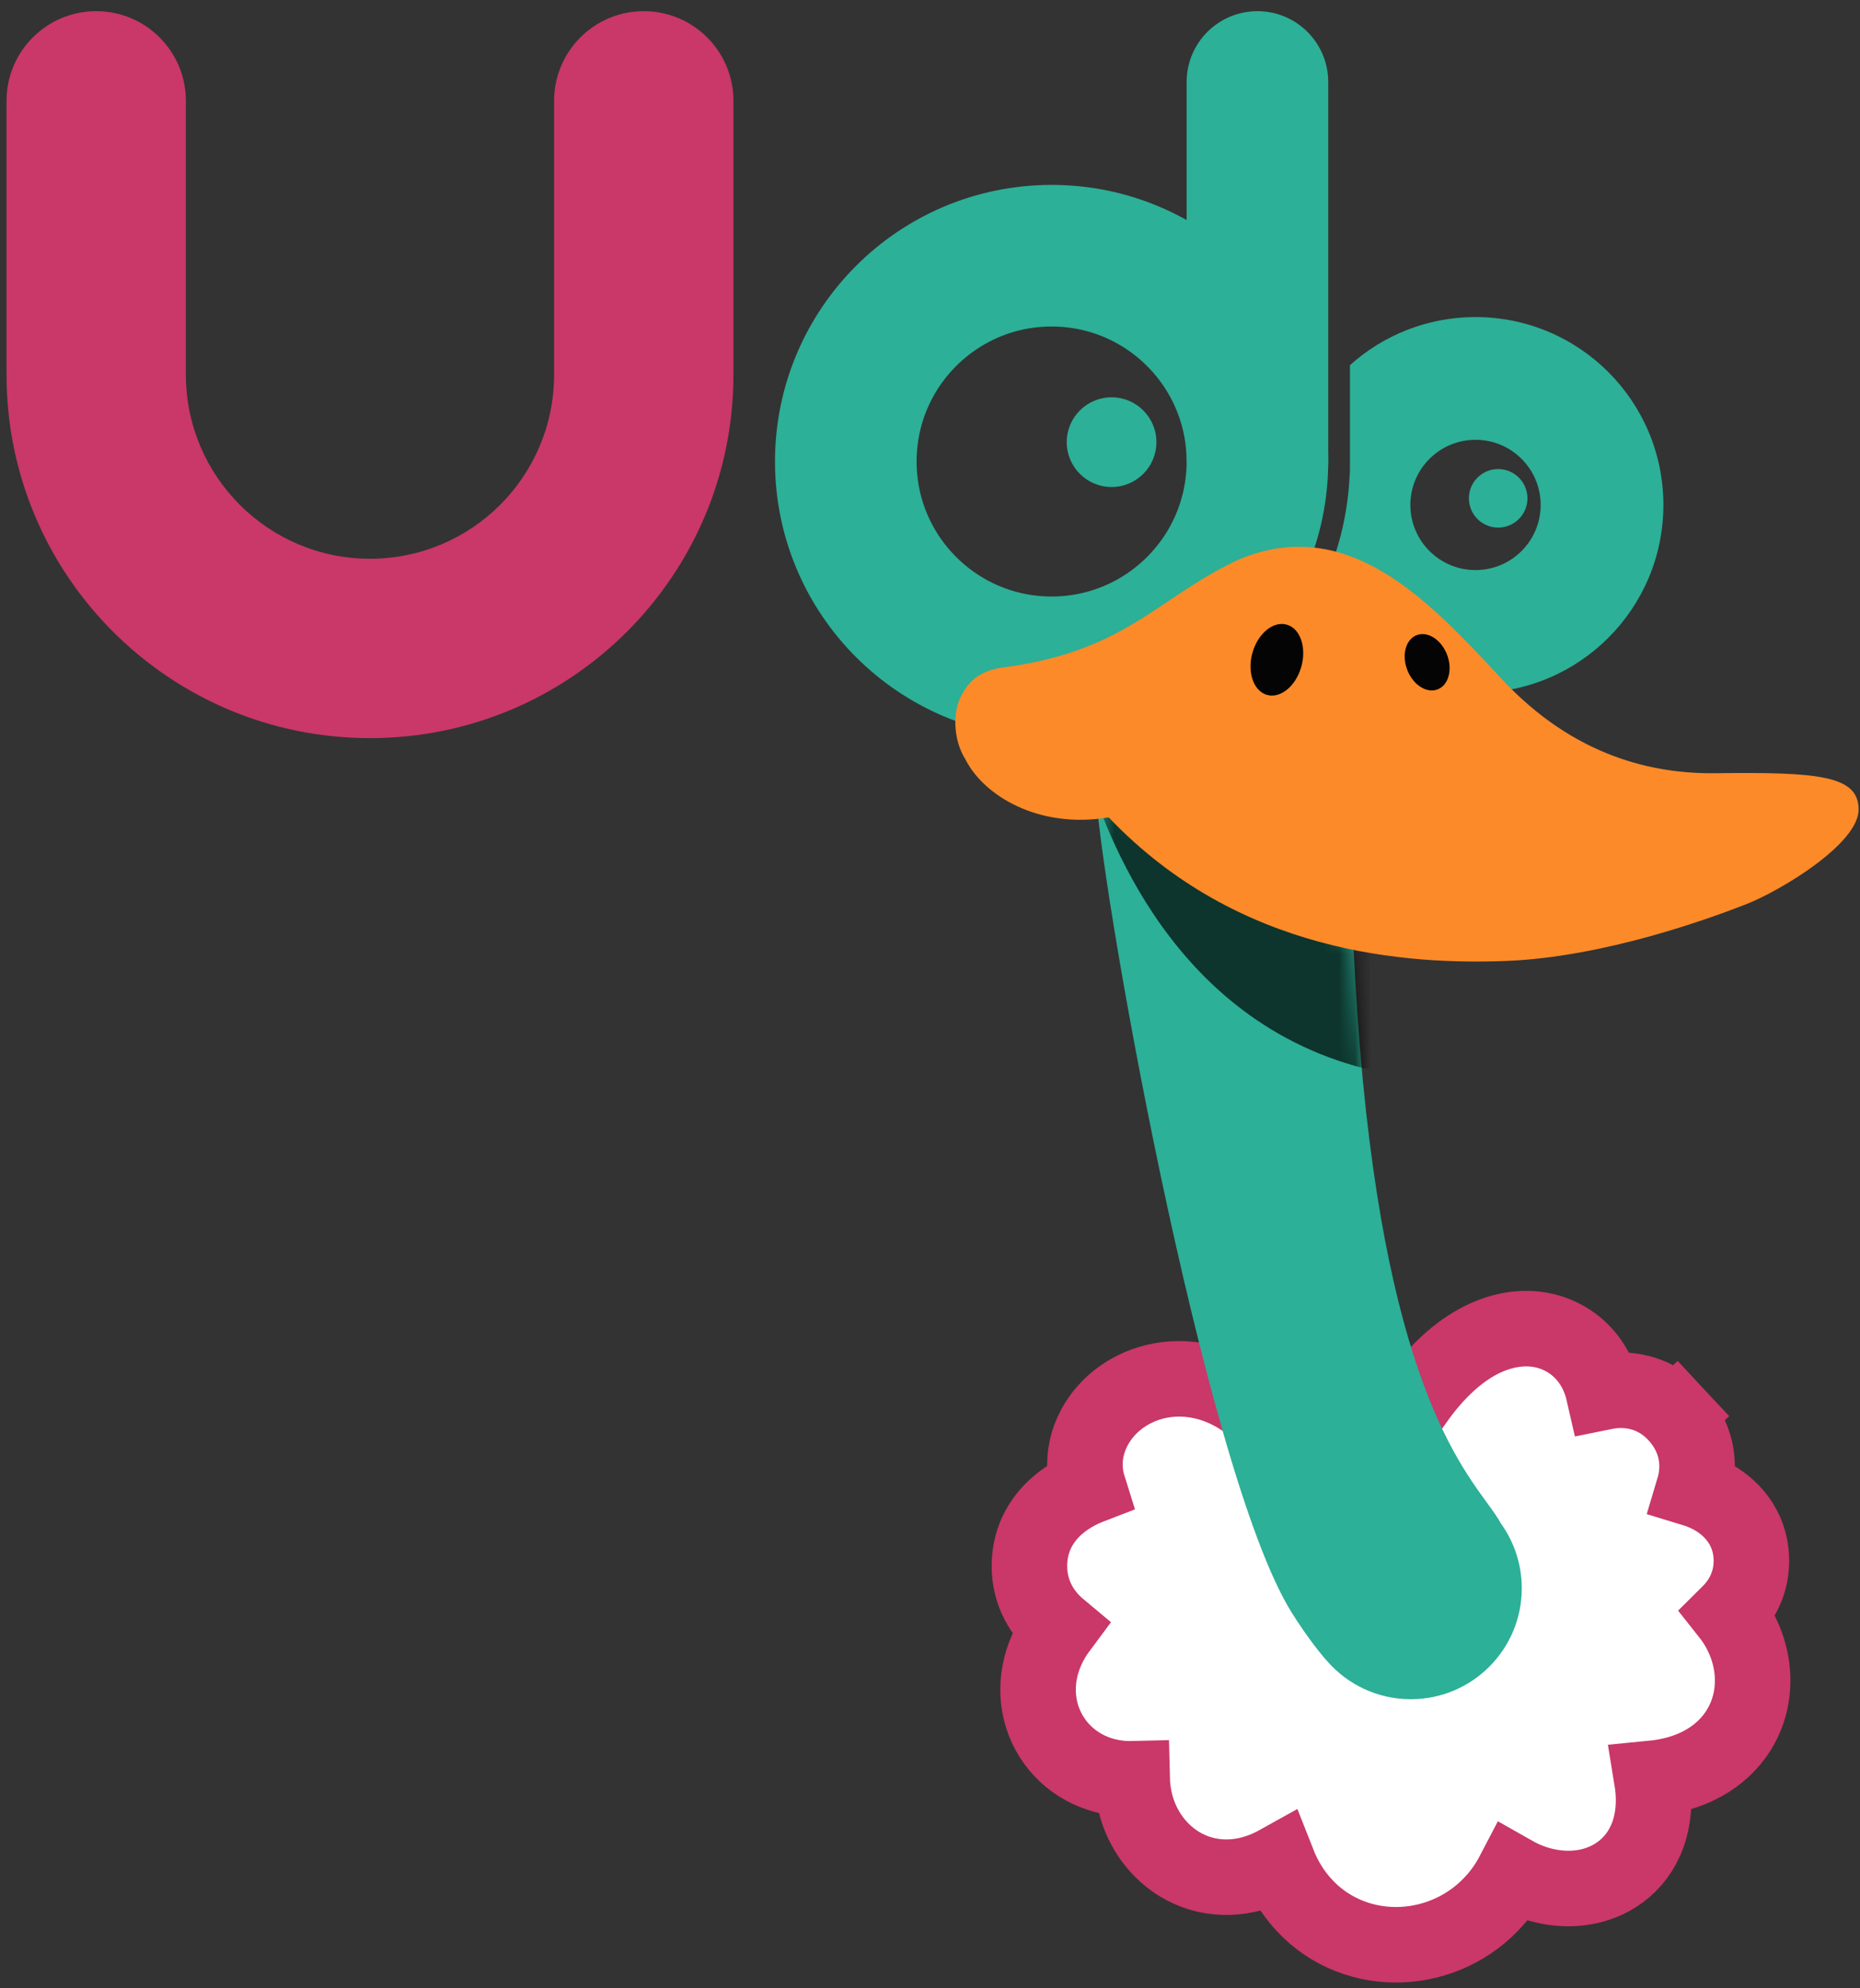 <svg width="116" height="124" viewBox="0 0 116 124" fill="none" xmlns="http://www.w3.org/2000/svg">
<rect x="0" y="0" width="116" height="124" fill="#333333" stroke="none"/>
<path fill-rule="evenodd" clip-rule="evenodd" d="M82.836 5.113C82.836 2.674 80.859 0.697 78.42 0.697C75.982 0.697 74.005 2.674 74.005 5.113L74.005 28.782C74.005 31.221 75.982 33.198 78.42 33.198C80.859 33.198 82.836 31.221 82.836 28.782L82.836 5.113ZM81.991 37.55C83.262 35.186 84.035 32.514 84.17 29.676C84.184 29.537 84.191 29.396 84.191 29.253V22.774C86.266 20.909 89.011 19.774 92.022 19.774C98.492 19.774 103.738 25.019 103.738 31.49C103.738 37.961 98.492 43.207 92.022 43.207C87.768 43.207 84.044 40.941 81.991 37.55ZM87.959 31.49C87.959 29.247 89.778 27.428 92.022 27.428C94.265 27.428 96.084 29.247 96.084 31.49C96.084 33.734 94.265 35.553 92.022 35.553C89.778 35.553 87.959 33.734 87.959 31.49ZM72.121 27.575C72.121 29.119 70.869 30.372 69.324 30.372C67.779 30.372 66.527 29.119 66.527 27.575C66.527 26.03 67.779 24.778 69.324 24.778C70.869 24.778 72.121 26.03 72.121 27.575ZM93.434 32.903C94.442 32.903 95.26 32.086 95.26 31.078C95.26 30.07 94.442 29.253 93.434 29.253C92.426 29.253 91.609 30.07 91.609 31.078C91.609 32.086 92.426 32.903 93.434 32.903Z" fill="#2CB097"/>
<path d="M11.593 6.291C11.593 3.201 9.089 0.697 6 0.697C2.911 0.697 0.407 3.201 0.407 6.291H11.593ZM45.742 6.291C45.742 3.201 43.238 0.697 40.149 0.697C37.06 0.697 34.556 3.201 34.556 6.291H45.742ZM34.556 23.365C34.556 29.706 29.415 34.846 23.075 34.846V46.033C35.594 46.033 45.742 35.884 45.742 23.365H34.556ZM23.075 34.846C16.734 34.846 11.593 29.706 11.593 23.365H0.407C0.407 35.884 10.555 46.033 23.075 46.033V34.846ZM11.593 23.365V6.291H0.407V23.365H11.593ZM45.742 23.365V6.291H34.556V23.365H45.742Z" fill="#CA3769"/>
<circle cx="65.584" cy="28.782" r="12.835" stroke="#2CB097" stroke-width="8.832"/>
<path d="M78.85 88.335C77.434 86.955 75.824 86.181 74.177 86.021C72.205 85.828 70.38 86.544 69.161 87.79C67.989 88.988 67.28 90.824 67.877 92.729C67.869 92.732 67.861 92.735 67.853 92.738C66.038 93.468 64.201 95.054 64.201 97.669C64.201 99.388 65.034 100.686 66.068 101.549C65.756 101.968 65.496 102.41 65.289 102.87C64.459 104.716 64.578 106.727 65.582 108.322C66.586 109.918 68.347 110.895 70.369 110.936C70.448 110.937 70.528 110.938 70.608 110.936C70.649 112.627 71.292 114.223 72.472 115.402C73.801 116.731 75.728 117.388 77.81 116.921C78.459 116.775 79.092 116.527 79.706 116.185C80.099 117.185 80.648 118.067 81.338 118.813C82.986 120.592 85.238 121.373 87.416 121.277C89.585 121.182 91.74 120.219 93.275 118.45C93.7 117.962 94.068 117.422 94.374 116.836C95.785 117.638 97.397 117.954 98.888 117.68C100.691 117.349 102.301 116.129 102.892 114.043C103.165 113.08 103.194 112.03 103.01 110.913C104.219 110.796 105.3 110.483 106.231 109.965C108.1 108.928 109.116 107.201 109.281 105.355C109.431 103.68 108.883 101.985 107.812 100.635C108.808 99.65 109.372 98.338 109.195 96.789C108.991 95.021 107.766 93.683 106.117 93.029C105.958 92.966 105.795 92.908 105.627 92.857C105.781 92.343 105.866 91.779 105.831 91.177C105.767 90.077 105.313 89.055 104.517 88.202L102.795 89.809L104.517 88.202C103.568 87.185 102.377 86.725 101.175 86.705C100.769 86.699 100.376 86.742 100.004 86.818C99.697 85.472 98.919 84.25 97.645 83.511C96.032 82.576 94.115 82.697 92.399 83.556C90.963 84.274 89.596 85.524 88.348 87.267L78.85 88.335Z" fill="white" stroke="#CA3769" stroke-width="4.71"/>
<path d="M68.352 49.154C68.352 53.707 74.997 91.693 80.567 100.584C81.532 102.123 82.436 103.232 82.768 103.594C84.037 105.05 85.905 105.971 87.987 105.971C91.808 105.971 94.906 102.873 94.906 99.053C94.906 97.548 94.425 96.156 93.61 95.02C93.407 94.639 93.106 94.225 92.733 93.713C90.462 90.596 85.552 83.857 84.4 58.83C80.735 56.344 77.698 54.95 74.989 53.707L74.989 53.707C71.84 52.262 71.079 51.669 68.352 49.154Z" fill="#2CB097"/>
<mask id="mask0" mask-type="alpha" maskUnits="userSpaceOnUse" x="68" y="49" width="27" height="57">
<path d="M68.352 49.154C68.352 53.707 74.997 91.693 80.567 100.584C81.532 102.123 82.436 103.232 82.768 103.594C84.037 105.05 85.905 105.971 87.987 105.971C91.808 105.971 94.906 102.873 94.906 99.053C94.906 97.548 94.425 96.156 93.61 95.02C93.407 94.639 93.106 94.225 92.733 93.713C90.462 90.596 85.552 83.857 84.4 58.83C80.735 56.344 77.698 54.95 74.989 53.707L74.989 53.707C71.84 52.262 71.079 51.669 68.352 49.154Z" fill="#C4C4C4"/>
</mask>
<g mask="url(#mask0)">
<path d="M90.317 67.37C75.158 66.812 69.883 54.097 68.224 49.469L59.579 43.619L90.317 46.85C95.702 54.68 105.476 67.929 90.317 67.37Z" fill="black" fill-opacity="0.7"/>
</g>
<path d="M60.214 47.367C61.345 49.606 64.751 51.713 69.149 50.976L69.149 50.977C77.269 59.51 87.811 60.164 93.934 59.929C100.057 59.693 106.711 57.249 108.889 56.396C111.067 55.542 115.913 52.619 115.913 50.489C115.913 48.359 113.417 48.143 106.999 48.222C103.149 48.27 98.181 47.216 93.644 42.333L93.625 42.313C89.093 37.435 84.072 32.031 77.246 34.899C75.555 35.69 74.214 36.587 72.896 37.47C70.278 39.223 67.745 40.919 62.72 41.605C60.945 41.79 60.26 42.677 59.844 43.619C59.428 44.561 59.478 46.143 60.166 47.288L60.214 47.367Z" fill="#FD8A28"/>
<ellipse rx="1.585" ry="2.275" transform="matrix(0.946 0.326 -0.296 0.955 79.633 41.146)" fill="#050405"/>
<ellipse rx="1.34" ry="1.805" transform="matrix(0.848 -0.53 0.454 0.891 89.005 41.302)" fill="#050405"/>
</svg>
